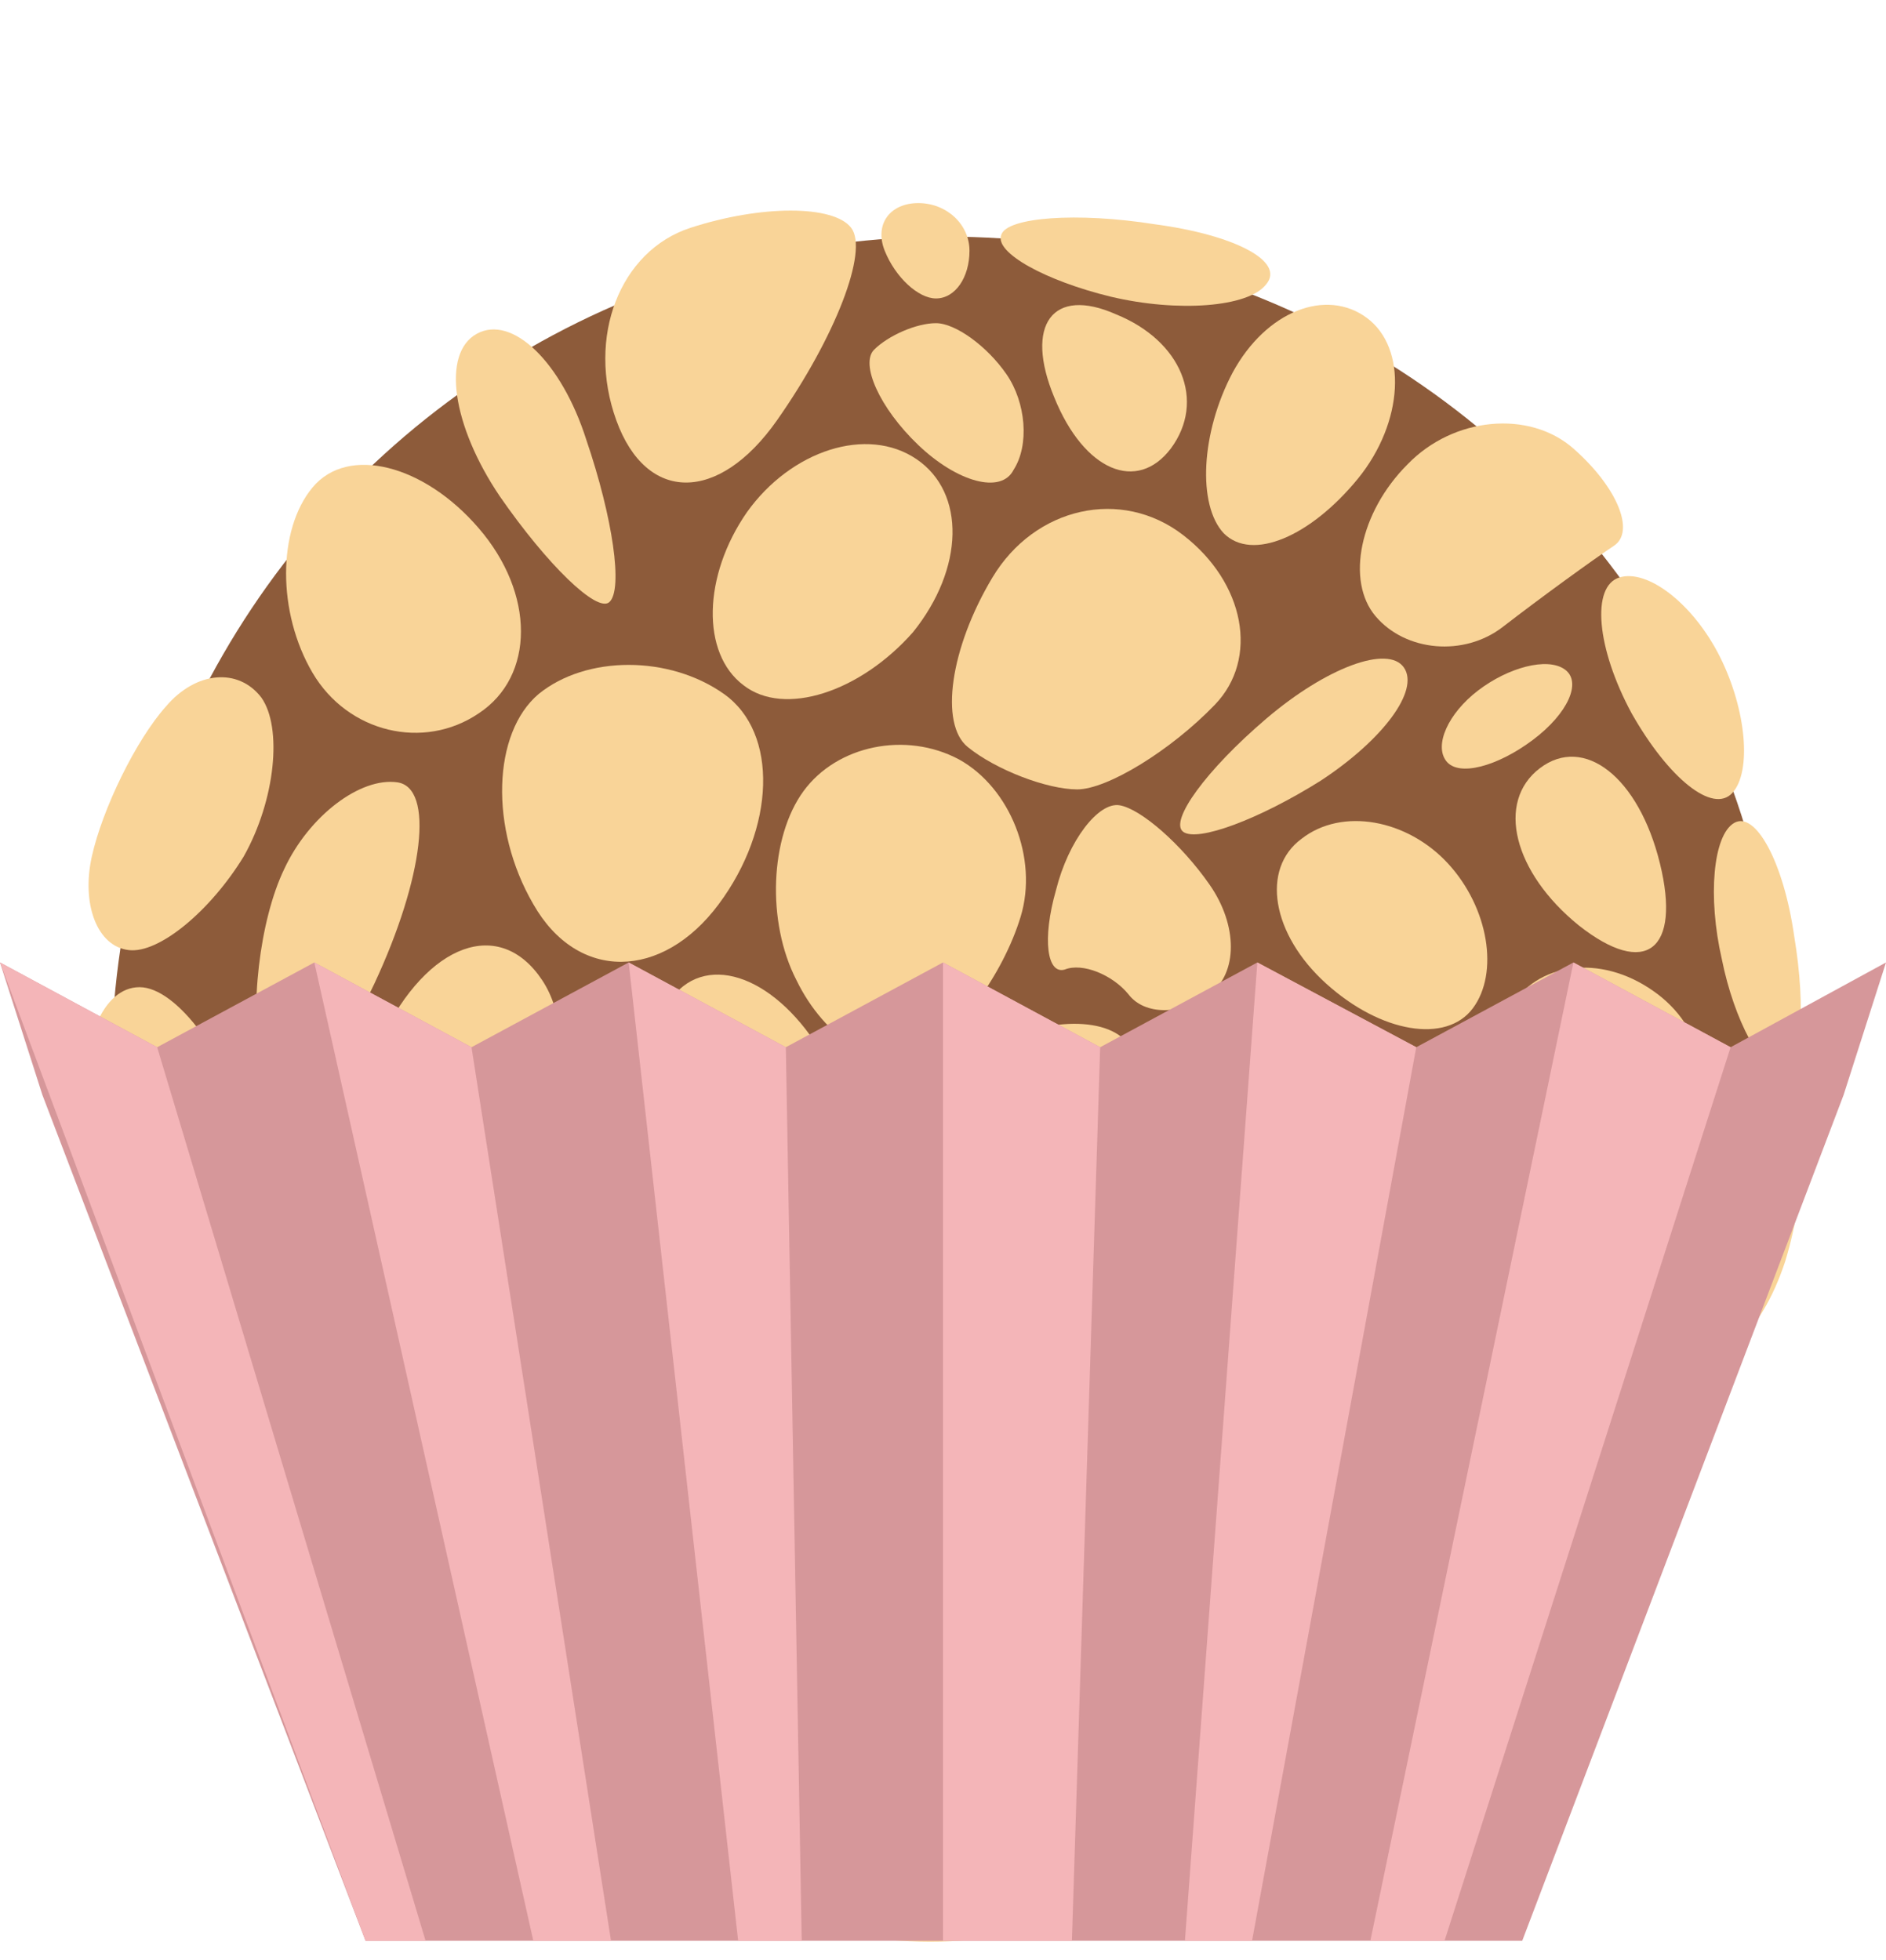 <?xml version="1.0" encoding="utf-8"?>
<!-- Generator: Adobe Illustrator 25.4.1, SVG Export Plug-In . SVG Version: 6.00 Build 0)  -->
<svg version="1.1" id="Camada_1" xmlns="http://www.w3.org/2000/svg" xmlns:xlink="http://www.w3.org/1999/xlink" x="0px" y="0px"
	 viewBox="0 0 106.8 111" style="enable-background:new 0 0 106.8 111;" xml:space="preserve">
<style type="text/css">
	.st0{fill:#8D5B3A;}
	.st1{fill:#F9D498;}
	.st2{fill:#D6979A;}
	.st3{fill:#F4B5B8;}
</style>
<g>
	<g>
		<ellipse class="st0" cx="53.6" cy="60.7" rx="47.3" ry="47.3"/>
	</g>
	<g>
		<g>
			<path class="st1" d="M27.1,29.9c-3.1-3.6-7.4-4.7-9.4-2.3s-2,7.1,0,10.5c2,3.4,6.3,4.4,9.4,2.3C30.3,38.3,30.3,33.6,27.1,29.9z"
				/>
		</g>
		<g>
			<path class="st1" d="M9.4,40c1.7-2,4.1-2.2,5.4-0.5c1.2,1.7,0.8,5.8-1,9C11.9,51.6,9,54,7.3,53.8c-1.8-0.2-2.7-2.6-2.1-5.3
				S7.7,41.9,9.4,40z"/>
		</g>
		<g>
			<path class="st1" d="M7.9,55.9c-2.1,0-3.4,3.2-3,7.1c0.5,3.9,3.4,7.8,6.4,8.6c3.1,0.8,4.4-2.4,3-7.1S10,55.9,7.9,55.9z"/>
		</g>
		<g>
			<path class="st1" d="M14.8,60.5c-0.7-3.3-0.1-8.4,1.3-11.3c1.4-3,4.3-5.2,6.4-4.9s1.5,5.4-1.3,11.4
				C18.4,61.6,15.5,63.8,14.8,60.5z"/>
		</g>
		<g>
			<path class="st1" d="M30.2,51.2c-2.5-4.3-2.3-9.7,0.3-11.9c2.7-2.2,7.4-2.2,10.5,0s2.9,7.6-0.3,11.9S32.7,55.6,30.2,51.2z"/>
		</g>
		<g>
			<path class="st1" d="M30.7,55.5c-2.4-3.6-6.5-2.1-9.1,3.3s-4.4,12.7-4,16.2s4.5,2,9.1-3.3C31.3,66.4,33.1,59.1,30.7,55.5z"/>
		</g>
		<g>
			<path class="st1" d="M12.2,84.7c-3.2-6-3.1-10.2,0.3-9.3c3.4,0.8,7.1,4.1,8.3,7.4s1,7.4-0.3,9.3S15.4,90.6,12.2,84.7z"/>
		</g>
		<g>
			<path class="st1" d="M23.4,88c-1.2-4,1-11,4.8-15.6s8.9-6.2,11.2-3.6c2.3,2.6,0.2,9.6-4.8,15.6S24.6,92,23.4,88z"/>
		</g>
		<g>
			<path class="st1" d="M32.1,95.8c-4.9-2.8-9.5-3.5-10.3-1.4s2.1,5.5,6.4,7.6s9,2.7,10.3,1.4C39.8,102,36.9,98.6,32.1,95.8z"/>
		</g>
		<g>
			<path class="st1" d="M36.1,96.9c-3.3-2.6-3.6-7.1-0.7-9.9c3-2.8,8.2-3.3,11.6-1.1c3.4,2.2,3.7,6.7,0.7,9.9
				C44.6,99,39.4,99.5,36.1,96.9z"/>
		</g>
		<g>
			<path class="st1" d="M48.9,109.7c-7.1-0.9-10.7-4.1-8-7.2s7.9-4.6,11.6-3.5c3.7,1.1,7.2,4.3,8,7.2C61.2,109,56,110.6,48.9,109.7z
				"/>
		</g>
		<g>
			<path class="st1" d="M62.4,104.4c0.7,2.4,3.3,3.7,5.7,2.8c2.4-0.9,6.7-3.4,9.5-5.5s3.4-4.8,1.3-5.8S72,95.3,68.1,97
				S61.6,102,62.4,104.4z"/>
		</g>
		<g>
			<path class="st1" d="M51.2,92.8c-0.5,2.1,1.1,4.4,3.6,5.1s8.3-0.4,13-2.5s7.5-4.9,6.5-6.3c-1.1-1.4-6.4-1.9-12-1.3
				C56.7,88.4,51.8,90.7,51.2,92.8z"/>
		</g>
		<g>
			<path class="st1" d="M42.7,74.7c-1.7,2.2-0.2,5.9,3.4,8.3c3.6,2.3,9.3,3.9,12.6,3.4s5.5-2.4,4.9-4.2c-0.6-1.9-4.8-5.2-9.4-7.5
				S44.5,72.4,42.7,74.7z"/>
		</g>
		<g>
			<path class="st1" d="M37.9,56.7c-1.9,2.8-1.4,7.5,1.1,10.5s6.3,4.1,8.5,2.7c2.2-1.5,1.7-6.2-1.1-10.5
				C43.7,55.1,39.8,53.9,37.9,56.7z"/>
		</g>
		<g>
			<path class="st1" d="M45.1,55.5c-1.7-3.3-1.5-8.1,0.4-10.7s5.8-3.4,8.8-1.8c2.9,1.6,4.5,5.6,3.5,8.9c-1,3.3-3.6,6.8-5.7,7.8
				C49.8,60.8,46.7,58.8,45.1,55.5z"/>
		</g>
		<g>
			<path class="st1" d="M55.2,66.6c-3.3-1.8-3.3-5,0-6.9c3.3-2,7.2-2.3,8.6-0.7c1.5,1.6,1.5,4.7,0,6.9
				C62.4,68.1,58.5,68.4,55.2,66.6z"/>
		</g>
		<g>
			<path class="st1" d="M61.9,70.1c-5.3-2.2-11.1-1.5-12.8,1.4c0,0,0,0,1,0.1s1,0.1,1,0.1c8.8,4.1,17.1,6.2,18.3,4.8
				C70.5,75.1,67.2,72.2,61.9,70.1z"/>
		</g>
		<g>
			<path class="st1" d="M70.1,86.1c-2.5-2.2-3.4-5.3-1.8-6.9s4.5-1.2,6.6,0.7c2.1,1.9,2.9,5.1,1.8,6.9
				C75.6,88.7,72.6,88.4,70.1,86.1z"/>
		</g>
		<g>
			<path class="st1" d="M79.9,94.9c-1.8-1.8-0.6-7,2.8-11.6s8.4-7.4,11.1-6.2c2.8,1.2,3.5,4.6,1.7,7.6s-5.3,7.2-7.7,9.4
				C85.2,96.3,81.7,96.7,79.9,94.9z"/>
		</g>
		<g>
			<path class="st1" d="M95,76.7c-2-1.4-2.3-5.2-0.6-8.6s4.4-5.7,6.1-5.3s1.9,4.3,0.6,8.6C99.7,75.7,97,78,95,76.7z"/>
		</g>
		<g>
			<path class="st1" d="M87.2,76.9c-3.5,3.6-8.4,4.7-10.9,2.5s-2.2-6.7,0.9-10c3-3.3,7.9-4.4,10.9-2.5
				C91.1,68.9,90.7,73.4,87.2,76.9z"/>
		</g>
		<g>
			<path class="st1" d="M67.1,69.5c-2.5-1.4-2.5-5.3,0-8.6c2.5-3.3,7-4.5,10-2.7s3.1,5.6,0,8.6C74.1,69.7,69.5,70.9,67.1,69.5z"/>
		</g>
		<g>
			<path class="st1" d="M85.5,57.1c-1.5,2.6-0.7,6.3,1.7,8.2c2.4,2,6.1,1.5,8.1-1s1.2-6.2-1.7-8.2C90.6,54,87,54.5,85.5,57.1z"/>
		</g>
		<g>
			<path class="st1" d="M100.9,60.7c-1.1,0-2.7-2.9-3.4-6.4c-0.8-3.5-0.5-7,0.7-7.7s2.8,2.2,3.4,6.4C102.3,57.2,102,60.7,100.9,60.7
				z"/>
		</g>
		<g>
			<path class="st1" d="M89.4,52.4c3.8,3,5.8,1.4,4.6-3.5c-1.2-4.9-4.3-7.3-6.8-5.4C84.7,45.4,85.7,49.4,89.4,52.4z"/>
		</g>
		<g>
			<path class="st1" d="M92.4,40.4c2.1,3.7,4.6,5.7,5.7,4.5s0.8-4.7-0.7-7.7s-4.1-5-5.7-4.5S90.4,36.7,92.4,40.4z"/>
		</g>
		<g>
			<path class="st1" d="M75.1,55.7c3.1,2.8,6.8,3.4,8.3,1.4s0.9-5.7-1.4-8.2s-6-3.2-8.3-1.4C71.4,49.2,72,52.9,75.1,55.7z"/>
		</g>
		<g>
			<path class="st1" d="M63.9,56.3c0.9,1.2,3,1.2,4.6,0s1.6-3.9,0-6.2s-3.9-4.3-5.1-4.5c-1.2-0.2-2.9,2-3.6,4.8
				c-0.8,2.8-0.5,4.8,0.5,4.5C61.3,54.5,63,55.2,63.9,56.3z"/>
		</g>
		<g>
			<path class="st1" d="M28.3,28.1c-2.7-4-3.3-8.1-1.3-9.2s4.8,1.6,6.2,6c1.5,4.4,2.1,8.5,1.3,9.2C33.8,34.7,31,32,28.3,28.1z"/>
		</g>
		<g>
			<path class="st1" d="M39.1,12.9c-4,1.3-5.9,6.2-4.2,10.9s5.8,4.7,9.1,0c3.3-4.7,5.2-9.6,4.2-10.9S43.1,11.6,39.1,12.9z"/>
		</g>
		<g>
			<path class="st1" d="M42.1,38.8c-2.4-1.8-2.3-6.2,0.2-9.8c2.5-3.5,6.8-4.9,9.6-3s2.7,6.2-0.2,9.8C48.7,39.2,44.4,40.6,42.1,38.8z
				"/>
		</g>
		<g>
			<path class="st1" d="M54.8,42.3c-1.6-1.3-1-5.6,1.4-9.6s7.3-5.1,10.8-2.4s4.3,7,1.8,9.6c-2.5,2.6-6.1,4.8-7.8,4.8
				S56.4,43.6,54.8,42.3z"/>
		</g>
		<g>
			<path class="st1" d="M67,47.1c-0.8-0.6,1.3-3.5,4.7-6.4c3.4-2.9,6.9-4.2,7.8-2.9s-1.2,4.1-4.7,6.4C71.3,46.4,67.8,47.7,67,47.1z"
				/>
		</g>
		<g>
			<path class="st1" d="M81.9,43.1c-0.7-0.9,0.1-2.7,1.8-4s3.9-1.9,4.9-1.2s0.2,2.5-1.8,4C84.8,43.4,82.6,44,81.9,43.1z"/>
		</g>
		<g>
			<path class="st1" d="M77.9,34.9c1.7,2,5,2.3,7.2,0.6s5.1-3.8,6.3-4.6s0.2-3.3-2.3-5.5s-6.8-1.8-9.4,0.9
				C77,29,76.2,32.9,77.9,34.9z"/>
		</g>
		<g>
			<path class="st1" d="M69.3,30.2c1.6,1.6,4.9,0.2,7.6-3.1c2.6-3.2,2.8-7.4,0.5-9.1s-5.7-0.4-7.6,3.1C68,24.5,67.8,28.6,69.3,30.2z
				"/>
		</g>
		<g>
			<path class="st1" d="M62.9,16.8c3.8,0.9,7.8,0.6,8.8-0.7c1.1-1.3-1.8-2.8-6.3-3.4C61,12,57,12.3,56.7,13.3
				C56.3,14.3,59.2,15.9,62.9,16.8z"/>
		</g>
		<g>
			<path class="st1" d="M52,11.5c-1.6,0-2.5,1.2-1.9,2.7s1.9,2.7,2.9,2.7c1.1,0,1.9-1.2,1.9-2.7S53.6,11.5,52,11.5z"/>
		</g>
		<g>
			<path class="st1" d="M52,25.2c-2.2-2.1-3.3-4.6-2.5-5.4s2.4-1.5,3.5-1.5s2.9,1.3,4,2.9s1.3,4,0.4,5.4C56.7,28,54.2,27.3,52,25.2z
				"/>
		</g>
		<g>
			<path class="st1" d="M63.2,17.8c-3.6-1.6-5.2,0.6-3.5,4.7c1.7,4.2,4.7,5.4,6.6,2.9C68.3,22.7,66.9,19.3,63.2,17.8z"/>
		</g>
	</g>
</g>
<g>
	<polygon class="st2" points="98,59.3 89.1,54.5 80.2,59.3 71.2,54.5 62.3,59.3 53.4,54.5 44.5,59.3 35.6,54.5 26.7,59.3 17.8,54.5 
		8.9,59.3 0,54.5 2.4,62 20.7,109.9 53.4,109.9 86.2,109.9 104.4,62 106.8,54.5 	"/>
	<g>
		<polygon class="st3" points="8.9,59.3 24.1,109.9 20.7,109.9 0,54.5 		"/>
		<polygon class="st3" points="17.8,54.5 30.2,109.9 34.6,109.9 26.7,59.3 		"/>
		<polygon class="st3" points="35.6,54.5 41.8,109.9 45.4,109.9 44.5,59.3 		"/>
		<polygon class="st3" points="53.4,54.5 53.4,109.9 60.7,109.9 62.3,59.3 		"/>
		<polygon class="st3" points="71.2,54.5 67.1,109.9 70.9,109.9 80.2,59.3 		"/>
		<polygon class="st3" points="89.1,54.5 77.6,109.9 81.8,109.9 98,59.3 		"/>
	</g>
</g>
</svg>
